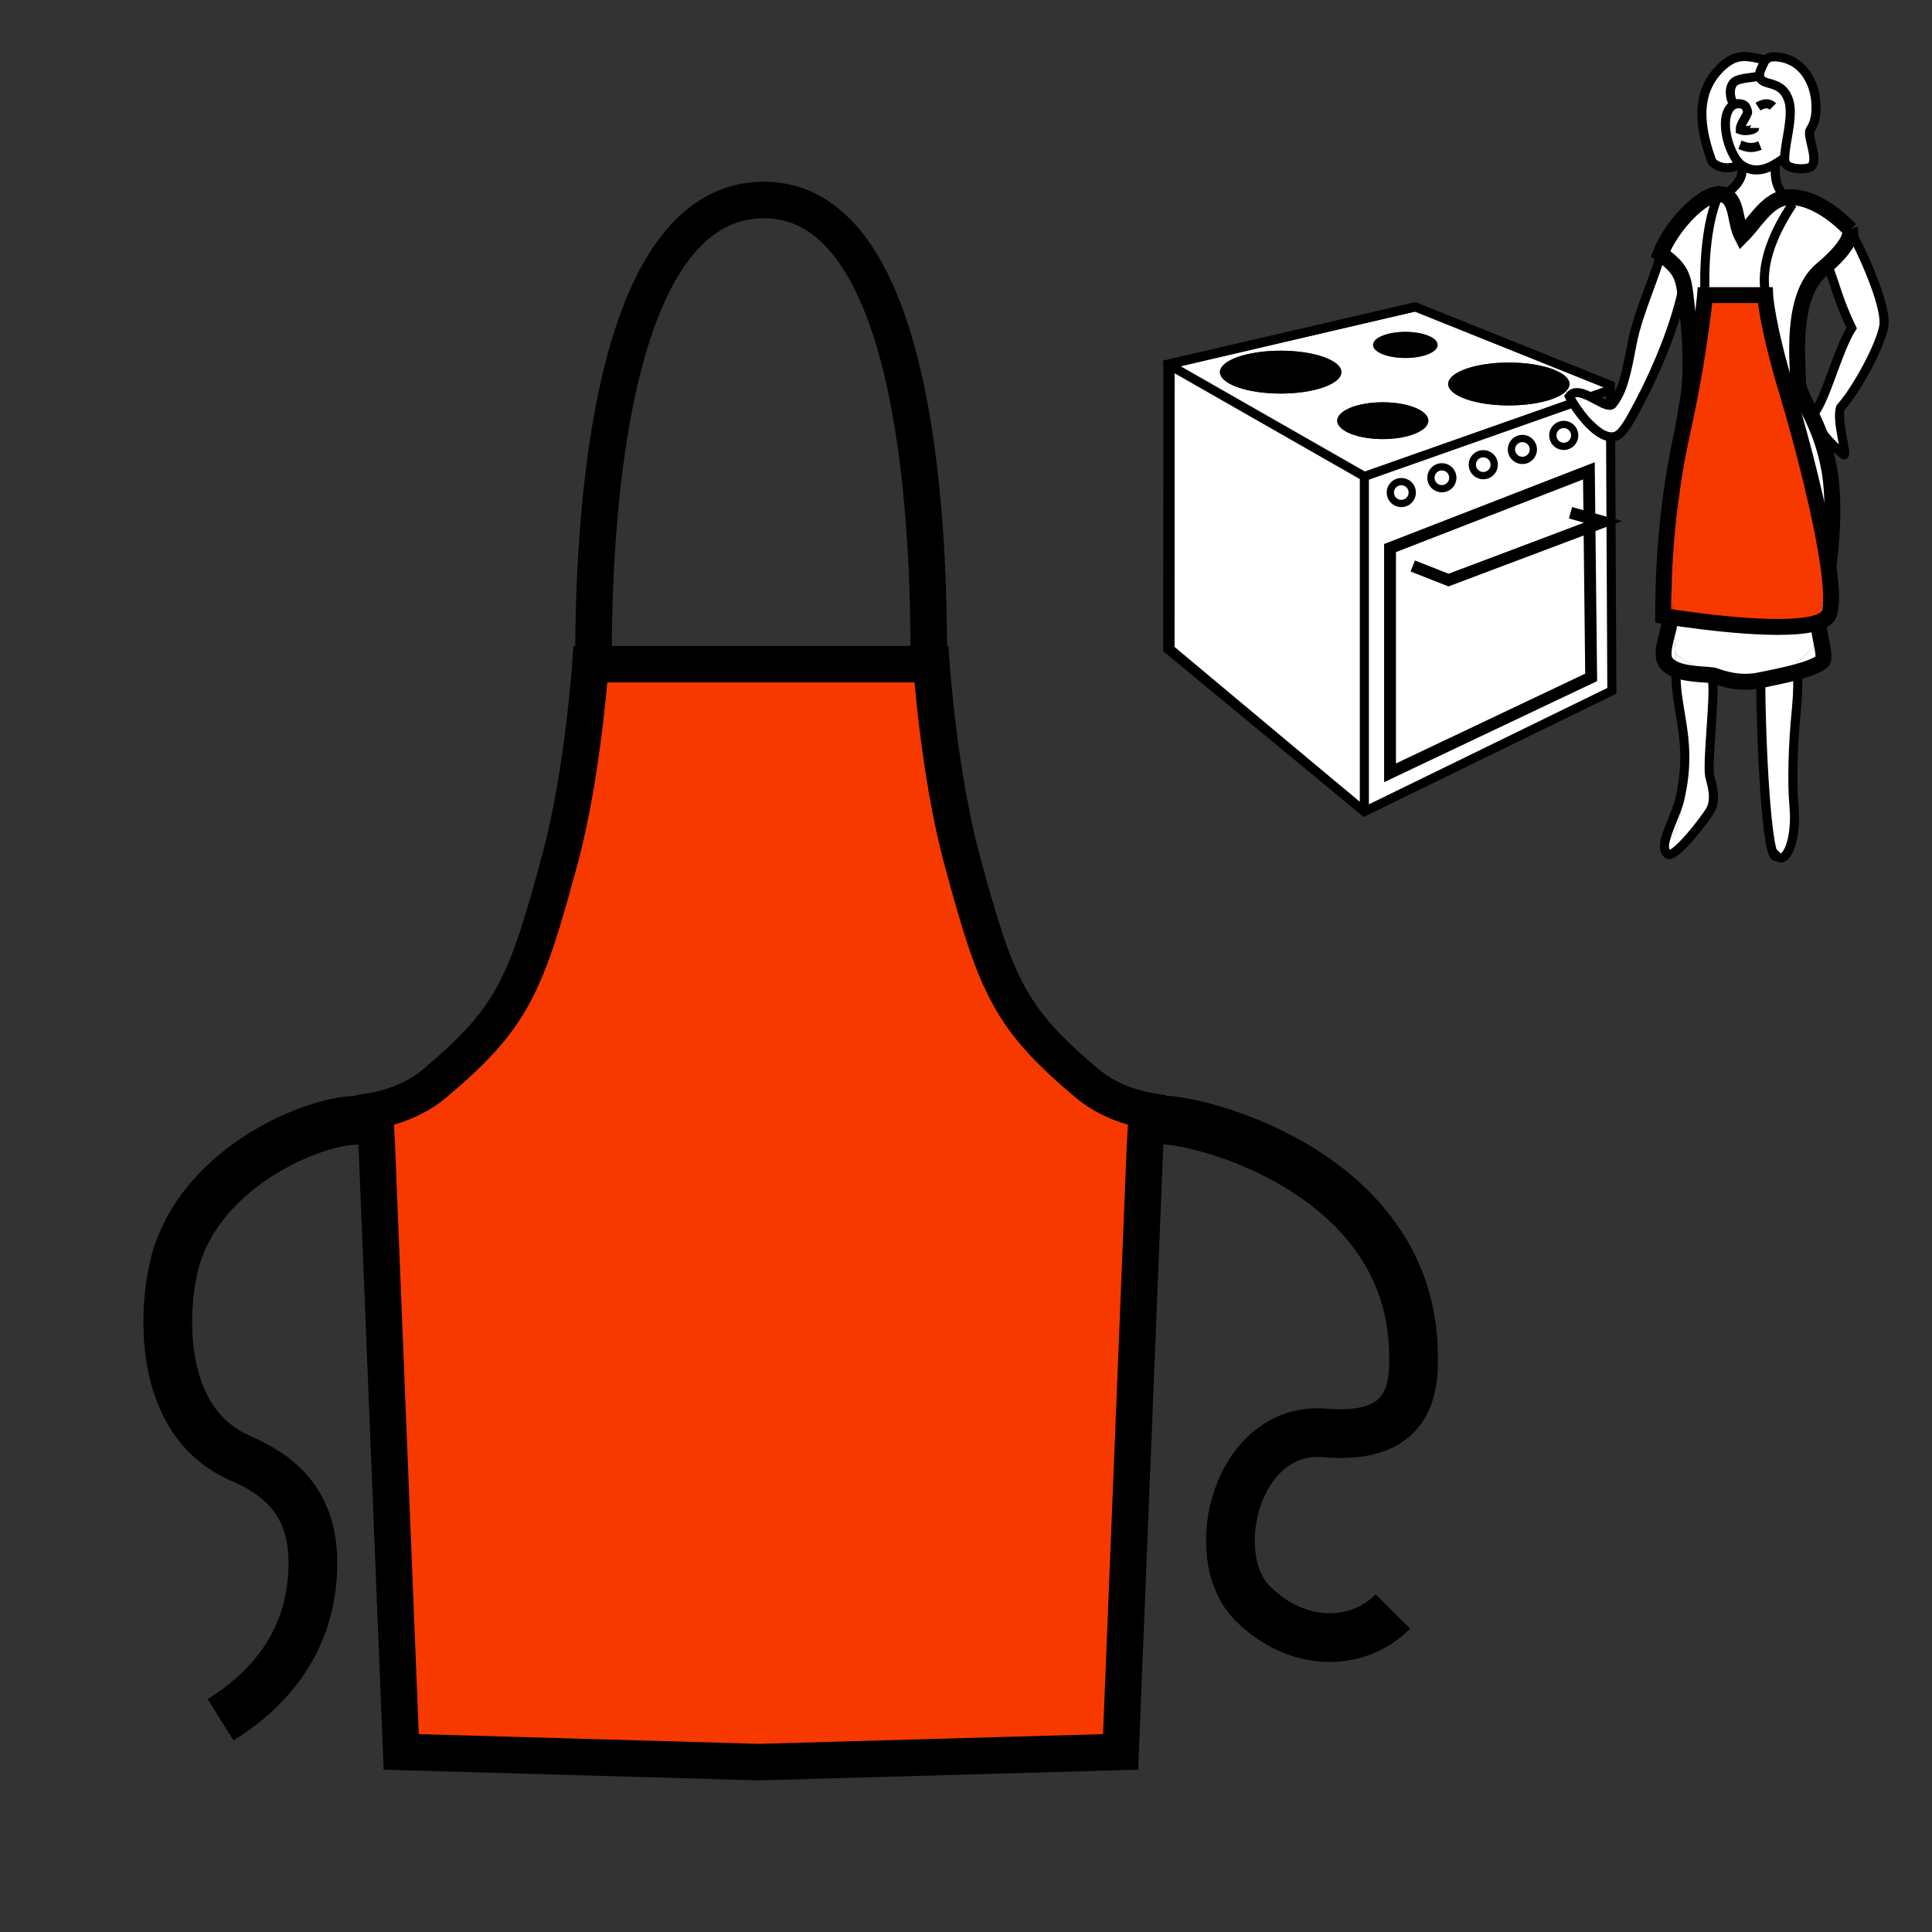 <?xml version="1.0" encoding="iso-8859-1"?>
<!-- Generator: Adobe Illustrator 12.0.1, SVG Export Plug-In . SVG Version: 6.00 Build 51448)  -->
<!DOCTYPE svg PUBLIC "-//W3C//DTD SVG 1.1//EN" "http://www.w3.org/Graphics/SVG/1.1/DTD/svg11.dtd">
<svg  version="1.1" id="Layer_1" xmlns="http://www.w3.org/2000/svg" xmlns:xlink="http://www.w3.org/1999/xlink" width="850.394" height="850.394"
	 viewBox="0 0 850.394 850.394" style="overflow:visible;enable-background:new 0 0 850.394 850.394;" xml:space="preserve">
<rect x="0" y="0" width="850.394" height="850.394" fill="#333333" stroke="none"/>
<g id="XMLID_1_">
	<g>
		<path style="fill:#F73900;" d="M504.857,488.852l-0.89,16.081l-10.723,266.188l-157.872,4.461l-2.345,0.008l-156.425-4.469
			L165.881,504.94l-0.889-16.08c0,0,14.956-2.432,25.899-11.612c34.608-29.03,40.422-42.877,55.606-99.151
			c10.109-37.479,13.398-85.745,13.398-85.745h1.33l147.605-0.008h1.125c0,0,3.289,48.273,13.398,85.753
			c15.184,56.274,20.997,70.113,55.605,99.144C489.901,486.421,504.857,488.852,504.857,488.852z"/>
	</g>
	<g>
		<path style="fill:none;stroke:#000000;stroke-width:16.078;" d="M261.224,292.352h-1.33c0,0-3.289,48.266-13.398,85.745
			c-15.184,56.274-20.998,70.121-55.606,99.151c-10.943,9.181-25.899,11.612-25.899,11.612l0.889,16.08l10.723,266.181
			l156.425,4.469l2.345-0.008l157.872-4.461l10.723-266.188l0.89-16.081c0,0-14.956-2.431-25.899-11.611
			c-34.608-29.03-40.422-42.869-55.605-99.144c-10.109-37.479-13.398-85.753-13.398-85.753h-1.125L261.224,292.352z"/>
		<path style="fill:none;stroke:#000000;stroke-width:16.078;" d="M261.224,290.676c0-49.186,3.855-202.637,74.999-202.637
			c69.877,0,72.607,153.01,72.607,202.196"/>
		<path style="fill:none;stroke:#000000;stroke-width:21.438;" d="M158.336,493.163c-17.67-1.062-70.585,19.433-81.654,63.646
			c-4.319,17.269-8.929,68.492,29.195,85.084c14.649,6.373,31.854,17.474,31.854,45.897c0,27.135-12.068,51.334-40.634,69.201"/>
		<path style="fill:none;stroke:#000000;stroke-width:21.438;" d="M509.31,492.943c17.67-1.063,109.167,22.563,112.746,99.379
			c0.826,17.78-0.023,41.696-38.849,38.4c-38.864-3.297-52.938,53.945-31.854,75.037c19.181,19.181,45.693,19.652,61.766,3.572"/>
	</g>
</g>
<g id="XMLID_4_">
	<g>
		<g id="XMLID_25_">
			<g>
				<path style="fill:#FFFFFF;" d="M811.54,200.198c-3.271-2.6-9.96-9.18-12.45-14.47c-0.57-1.22-0.93-2.37-0.96-3.39
					c5.351-5.81,10.67-28.23,16.91-37.93c-5.91-12.28-6.91-18.36-10.67-27.92c11.64-10.43,10.12-15.07,9.979-15.42
					c8.021,15.15,16.2,35.1,14.801,42.7c-1.561,8.43-11.551,27.21-18.971,35.61C808.11,184.918,813.41,200.918,811.54,200.198z"/>
				<path style="fill:#FFFFFF;" d="M804.84,249.538c1.311,9.55,1.601,17.08,0.22,20.74c-0.569,1.51-2.09,2.66-4.34,3.51
					C802.33,266.348,803.78,258.018,804.84,249.538z"/>
				<path style="fill:#F73900;" d="M776.98,129.898c0,0,0.539,12.55,9.739,42.98c6.25,20.64,15.03,54.22,18.12,76.66
					c-1.06,8.48-2.51,16.81-4.12,24.25c-13.229,5.06-51.38-0.07-64.31-2.01l4.479-83.36c4.42-19.96,7.061-37.7,8.42-48.28
					c0.131-0.91,0.23-1.77,0.341-2.57c0.39-3.04,0.619-5.23,0.739-6.47c0.021-0.23,0.04-0.42,0.061-0.58
					c0.01-0.09,0.02-0.16,0.02-0.23c0.03-0.26,0.04-0.39,0.04-0.39H776.98z"/>
				<path style="fill:#FFFFFF;" d="M791.25,291.248c2.25-1.76,4.48-3.76,6.72-6c0.931-3.47,1.87-7.33,2.75-11.46
					c-0.88,4.13,3.53,15.7,1.28,17.46c-2.2,1.72-6.29,3.2-10.72,4.44c0-0.07,0-0.15,0-0.23
					C791.27,293.898,791.25,292.478,791.25,291.248z"/>
				<path style="fill:#FFFFFF;" d="M789.02,89.788l0.141-2.98c13.17,0.76,25.18,14.24,25.18,14.24c0,0.01,0.01,0.01,0.01,0.02
					c0.141,0.35,1.66,4.99-9.979,15.42c-0.78,0.7-1.62,1.43-2.521,2.18c-13.939,11.62-10.43,40.91-10.43,48.93
					c0,4.88,3.61,9.98,7.34,18.28c2.4,5.35,4.86,12.02,6.431,20.83c2.14,12.01,1.54,27.67-0.351,42.83
					c-3.09-22.44-11.87-56.02-18.12-76.66c-9.2-30.43-9.739-42.98-9.739-42.98C776.98,125.888,773.17,113.578,789.02,89.788z"/>
				<path style="fill:#FFFFFF;" d="M791.28,295.688c-6.17,1.72-13,2.95-16.28,3.67c5.63-1.23,10.98-3.99,16.25-8.11
					c0,1.23,0.02,2.65,0.03,4.21C791.28,295.538,791.28,295.618,791.28,295.688z"/>
				<path style="fill:#FFFFFF;" d="M775,299.358c-6.27,1.37-12.9,0.84-20.16-1.86c-5.33-1.98-11.02-5.14-17.16-9.57
					c-0.569-5.4-0.989-10.81-1.27-16.15c12.93,1.94,51.08,7.07,64.31,2.01c-0.88,4.13-1.819,7.99-2.75,11.46
					c-2.239,2.24-4.47,4.24-6.72,6C785.98,295.368,780.63,298.128,775,299.358z"/>
				<path style="fill:#FFFFFF;" d="M782.14,376.798c-4.609,4.61-7.13-53.72-7.14-77.44c3.28-0.72,10.11-1.95,16.28-3.67
					c0.029,4.4,0.02,9.91-0.5,15.71c-0.03,0.32-0.061,0.65-0.09,0.98c-1.54,15.48-1.99,32.24-1.051,42.32
					C791.03,369.588,786.15,380.798,782.14,376.798z"/>
				<path style="fill:#FFFFFF;" d="M777.15,26.438c1.51-1.71,4.069-1.6,6.729-1.14c10.101,1.72,15.2,11.59,15.45,20.82
					c0.12,4.37-0.28,7.47-2.561,11.13c-1.72,2.76,5.04,15.14-0.779,16.69c-2.55,0.68-7.71,0.51-9.63-1.45
					c-0.591-0.6-0.811-1.7-0.801-3.16c0.021-6.02,3.91-18.06,1.851-24.88c-2.5-8.29-9.29-6.97-11.78-9.04
					c-0.71-0.6-1.05-1.26-1.14-1.98c-0.221-1.8,1.12-3.89,1.859-5.68C776.57,27.218,776.83,26.788,777.15,26.438z"/>
				<path style="fill:#FFFFFF;" d="M763.1,46.138l-0.56-1.35c-1.48-2.86-1.38-8.05,1.92-9.38c3.1-1.26,6.66-1.1,9.84-1.95l0.19-0.03
					c0.09,0.72,0.43,1.38,1.14,1.98c2.49,2.07,9.28,0.75,11.78,9.04c2.06,6.82-1.83,18.86-1.851,24.88
					c-1.449,1.13-2.84,2.08-4.17,2.85v0.01c-5.63,3.26-10.3,3.43-14.47,0.69c-0.11-0.06-0.21-0.13-0.32-0.2
					c-0.279-0.19-0.55-0.41-0.819-0.68c-4.95-4.64-9.2-19.68-3.84-25.04C762.28,46.618,762.68,46.338,763.1,46.138z"/>
				<path style="fill:#FFFFFF;" d="M766.69,103.758c-2.921-5.62-2.051-15.41-7.37-17.77c3.85-3.51,8.41-6.94,7.279-12.61l0.32-0.5
					c4.17,2.74,8.84,2.57,14.47-0.69c0,4.12-0.58,10.34,5,14.7C777.77,87.988,772.73,97.708,766.69,103.758z"/>
				<path style="fill:#FFFFFF;" d="M762.54,44.788l0.56,1.35c-0.42,0.2-0.819,0.48-1.159,0.82c-5.36,5.36-1.11,20.4,3.84,25.04
					c-4.61,3.75-11.53,1.11-12.42-1.34c-7.07-19.28-4.99-31.83,3.739-40.57c7.271-7.27,12.17-5.31,20.051-3.65
					c-0.32,0.35-0.58,0.78-0.801,1.31c-0.739,1.79-2.08,3.88-1.859,5.68l-0.19,0.03c-3.18,0.85-6.74,0.69-9.84,1.95
					C761.16,36.738,761.06,41.928,762.54,44.788z"/>
				<path style="fill:#FFFFFF;" d="M776.98,129.898H750.51c0,0-1.609-27.61,6.101-44.43h0.01c1.04,0,1.93,0.19,2.7,0.52
					c5.319,2.36,4.449,12.15,7.37,17.77c6.04-6.05,11.079-15.77,19.699-16.87c0.53-0.07,1.07-0.11,1.63-0.11
					c0.381,0,0.761,0.01,1.141,0.03l-0.141,2.98C773.17,113.578,776.98,125.888,776.98,129.898z"/>
				<path style="fill:#FFFFFF;" d="M750.47,130.288c0,0.07-0.01,0.14-0.02,0.23C750.46,130.428,750.46,130.358,750.47,130.288z"/>
				<path style="fill:#FFFFFF;" d="M750.39,131.098c-0.12,1.24-0.35,3.43-0.739,6.47C750.01,134.568,750.26,132.348,750.39,131.098z
					"/>
				<path style="fill:#FFFFFF;" d="M737.68,287.928c6.141,4.43,11.83,7.59,17.16,9.57c-2.24-0.84-10.899-0.28-16.899-2.62
					C737.77,292.388,737.68,290.058,737.68,287.928z"/>
				<path style="fill:#FFFFFF;" d="M743.99,164.268c0.01-0.3,0.02-0.6,0.029-0.9C744.01,163.678,744,163.978,743.99,164.268z"/>
				<path style="fill:#FFFFFF;" d="M743.88,166.918c-0.02,0.48-0.05,0.94-0.08,1.38C743.83,167.858,743.86,167.398,743.88,166.918z"
					/>
				<path style="fill:#FFFFFF;" d="M743.33,173.568c0.03-0.26,0.06-0.54,0.1-0.83C743.39,173.028,743.36,173.308,743.33,173.568z"/>
				<path style="fill:#FFFFFF;" d="M743.43,172.738c0.13-1.19,0.261-2.68,0.37-4.44c0.03-0.44,0.061-0.9,0.08-1.38
					c0.05-0.83,0.09-1.71,0.11-2.65c0.01-0.29,0.02-0.59,0.029-0.9c0.171-6.64-0.05-15.71-1.399-27.05
					c-0.58-4.8-0.84-8.36-1.48-11.32c-1.109-5.07-3.359-8.42-10.27-13.33c5.28-12.96,18.41-26.19,25.74-26.2
					c-7.71,16.82-6.101,44.43-6.101,44.43s-0.01,0.13-0.04,0.39c-0.01,0.07-0.01,0.14-0.02,0.23c-0.021,0.16-0.04,0.35-0.061,0.58
					c-0.13,1.25-0.38,3.47-0.739,6.47c-0.11,0.8-0.21,1.66-0.341,2.57c-1.079,7.97-3.029,20.31-6.34,35.97
					c0.07-0.42,0.21-1.28,0.36-2.54C743.36,173.308,743.39,173.028,743.43,172.738z"/>
				<path style="fill:#FFFFFF;" d="M749.31,140.138c-1.359,10.58-4,28.32-8.42,48.28c1.141-7.58,2.021-11.99,2.021-11.99
					s0.02-0.11,0.06-0.32C746.28,160.448,748.23,148.108,749.31,140.138z"/>
				<path style="fill:#FFFFFF;" d="M739.87,315.818c1.26,7.68,2.39,15.73,1.26,25.91C741.29,332.978,740.64,324.118,739.87,315.818z
					"/>
				<path style="fill:#F73900;" d="M740.89,188.418l-4.479,83.36C734.62,237.398,738.37,205.168,740.89,188.418z"/>
				<path style="fill:#FFFFFF;" d="M739.31,352.078c0.881-3.7,1.46-7.13,1.82-10.35c-0.13,7.19-0.79,14.31-2.37,20.97
					c-1.01,4.28-4.29,7.63-6.13,9.83C732.66,367.408,737.77,358.568,739.31,352.078z"/>
				<path style="fill:#F73900;" d="M734.32,271.458c-1.45-0.23-2.261-0.37-2.261-0.37c0-30.71,3.21-57.34,8.801-82.53
					c0.01-0.05,0.02-0.09,0.029-0.14c-2.52,16.75-6.27,48.98-4.479,83.36C735.61,271.658,734.91,271.548,734.32,271.458z"/>
				<path style="fill:#FFFFFF;" d="M737.68,287.928c0,2.13,0.09,4.46,0.261,6.95c-2.04-0.8-3.78-1.93-4.841-3.57
					c-3.229-4.99,3.87-17.88,1.221-19.85c0.59,0.09,1.29,0.2,2.09,0.32C736.69,277.118,737.11,282.528,737.68,287.928z"/>
				<path style="fill:#FFFFFF;" d="M752.85,356.618c-1.64,3.01-16.97,23.4-19.22,18.9c-0.72-0.72-1.01-1.74-1-2.99
					c1.84-2.2,5.12-5.55,6.13-9.83c1.58-6.66,2.24-13.78,2.37-20.97c1.13-10.18,0-18.23-1.26-25.91
					c-0.71-7.62-1.53-14.77-1.93-20.94c6,2.34,14.659,1.78,16.899,2.62l-1.03,2.5c1.061,6.56-2.39,35.29-1.279,41.56
					C753.29,344.748,755.67,351.448,752.85,356.618z"/>
				<path style="fill:#FFFFFF;" d="M732.63,372.528c-0.01,1.25,0.28,2.27,1,2.99C730.48,375.518,730.99,374.468,732.63,372.528z"/>
				<path style="fill:#FFFFFF;" d="M713.42,190.478c-1.33,1.39-2.86,1.92-4.49,1.81v-0.35l-0.069-13.57
					c0.26-0.04,0.489-0.12,0.689-0.26c5.04-6.16,6.391-14.31,8.99-27.6c2.59-13.28,11.01-31.06,12.33-38.84
					c6.91,4.91,9.16,8.26,10.27,13.33c-3.06,16.84-11.89,37.68-19.17,51.55C717.42,185.228,715.62,188.168,713.42,190.478z"/>
				<path style="fill:#FFFFFF;" d="M692.38,177.358c3.71,6.11,10.76,14.55,16.55,14.93v0.24l0.551,111.54l-108.94,53.16v-147.52
					L692.38,177.358z M688.3,196.478c2.67,0,4.83-2.16,4.83-4.83c0-2.66-2.16-4.83-4.83-4.83c-2.66,0-4.819,2.17-4.819,4.83
					C683.48,194.318,685.64,196.478,688.3,196.478z M670.1,202.658c2.66,0,4.83-2.17,4.83-4.83c0-2.67-2.17-4.83-4.83-4.83
					c-2.67,0-4.83,2.16-4.83,4.83C665.27,200.488,667.43,202.658,670.1,202.658z M652.88,209.368c2.67,0,4.83-2.17,4.83-4.83
					c0-2.67-2.16-4.83-4.83-4.83s-4.83,2.16-4.83,4.83C648.05,207.198,650.21,209.368,652.88,209.368z M634.65,215.118
					c2.67,0,4.83-2.16,4.83-4.82c0-2.67-2.16-4.83-4.83-4.83c-2.66,0-4.82,2.16-4.82,4.83
					C629.83,212.958,631.99,215.118,634.65,215.118z M616.8,221.628c2.67,0,4.83-2.16,4.83-4.83c0-2.66-2.16-4.82-4.83-4.82
					c-2.66,0-4.83,2.16-4.83,4.82C611.97,219.468,614.14,221.628,616.8,221.628z M699.64,231.948l5.971-2.25l-6.011-1.68
					l-0.229-20.78l-87.53,34v98.92l88.53-42L699.64,231.948z"/>
				<path style="fill:#FFFFFF;" d="M700.01,174.668c3.48,1.74,6.931,4.01,8.851,3.7l0.069,13.57v0.35l-16.55-14.93L700.01,174.668z"
					/>
				<path style="fill:#FFFFFF;" d="M708.86,178.368c-1.92,0.31-5.37-1.96-8.851-3.7L708.86,178.368z"/>
				<polygon style="fill:#FFFFFF;" points="699.64,231.948 700.37,298.158 611.84,340.158 611.84,241.238 699.37,207.238 
					699.6,228.018 				"/>
				<path style="fill:#FFFFFF;" d="M691.87,173.418c2.08-1.35,5.12-0.25,8.14,1.25l-7.63,2.69c-0.64-1.05-1.17-2.03-1.59-2.89
					C691.11,174.018,691.47,173.678,691.87,173.418z"/>
				<path style="fill:#FFFFFF;" d="M708.93,192.288c-5.79-0.38-12.84-8.82-16.55-14.93L708.93,192.288z"/>
				<path style="fill:#FFFFFF;" d="M618.58,157.558c7.84,0,14.2-2.56,14.2-5.73c0-3.17-6.36-5.74-14.2-5.74s-14.2,2.57-14.2,5.74
					C604.38,154.998,610.74,157.558,618.58,157.558z M608.65,193.268c11.069,0,20.05-3.63,20.05-8.1c0-4.47-8.98-8.1-20.05-8.1
					c-11.07,0-20.051,3.63-20.051,8.1C588.6,189.638,597.58,193.268,608.65,193.268z M692.38,177.358l-91.84,32.35l-85.51-48.85
					v-0.57l107.859-25.21l62.13,24.94l-1.069,2.66c-4.891-1.9-11.94-3.09-19.78-3.09c-14.76,0-26.72,4.22-26.72,9.43
					c0,5.21,11.96,9.43,26.72,9.43c11.53,0,21.35-2.58,25.1-6.19l2.601,1.16c-0.4,0.26-0.76,0.6-1.08,1.05
					C691.21,175.328,691.74,176.308,692.38,177.358z M563.7,173.228c14.76,0,26.72-4.22,26.72-9.43c0-5.2-11.96-9.43-26.72-9.43
					s-26.72,4.23-26.72,9.43C536.98,169.008,548.94,173.228,563.7,173.228z"/>
				<path d="M637.45,169.018c0-5.21,11.96-9.43,26.72-9.43c7.84,0,14.89,1.19,19.78,3.09c4.31,1.68,6.939,3.9,6.939,6.34
					c0,1.14-0.569,2.23-1.62,3.24c-3.75,3.61-13.569,6.19-25.1,6.19C649.41,178.448,637.45,174.228,637.45,169.018z"/>
				<path style="fill:#FFFFFF;" d="M688.3,186.818c2.67,0,4.83,2.17,4.83,4.83c0,2.67-2.16,4.83-4.83,4.83
					c-2.66,0-4.819-2.16-4.819-4.83C683.48,188.988,685.64,186.818,688.3,186.818z"/>
				<path style="fill:#FFFFFF;" d="M685.02,160.018l23.801,9.55l0.01,2h-0.01l-8.811,3.1c-3.02-1.5-6.06-2.6-8.14-1.25l-2.601-1.16
					c1.051-1.01,1.62-2.1,1.62-3.24c0-2.44-2.63-4.66-6.939-6.34L685.02,160.018z"/>
				<path style="fill:#FFFFFF;" d="M670.1,192.998c2.66,0,4.83,2.16,4.83,4.83c0,2.66-2.17,4.83-4.83,4.83
					c-2.67,0-4.83-2.17-4.83-4.83C665.27,195.158,667.43,192.998,670.1,192.998z"/>
				<path style="fill:#FFFFFF;" d="M652.88,199.708c2.67,0,4.83,2.16,4.83,4.83c0,2.66-2.16,4.83-4.83,4.83s-4.83-2.17-4.83-4.83
					C648.05,201.868,650.21,199.708,652.88,199.708z"/>
				<path style="fill:#FFFFFF;" d="M634.65,215.118c-2.66,0-4.82-2.16-4.82-4.82c0-2.67,2.16-4.83,4.82-4.83
					c2.67,0,4.83,2.16,4.83,4.83C639.48,212.958,637.32,215.118,634.65,215.118z"/>
				<path d="M608.65,177.068c11.069,0,20.05,3.63,20.05,8.1c0,4.47-8.98,8.1-20.05,8.1c-11.07,0-20.051-3.63-20.051-8.1
					C588.6,180.698,597.58,177.068,608.65,177.068z"/>
				<path d="M618.58,157.558c-7.84,0-14.2-2.56-14.2-5.73c0-3.17,6.36-5.74,14.2-5.74s14.2,2.57,14.2,5.74
					C632.78,154.998,626.42,157.558,618.58,157.558z"/>
				<path style="fill:#FFFFFF;" d="M616.8,221.628c-2.66,0-4.83-2.16-4.83-4.83c0-2.66,2.17-4.82,4.83-4.82
					c2.67,0,4.83,2.16,4.83,4.82C621.63,219.468,619.47,221.628,616.8,221.628z"/>
				<polygon style="fill:#FFFFFF;" points="600.54,209.708 600.54,357.228 515,285.698 515.03,163.278 516,163.258 				"/>
				<path d="M563.7,154.368c14.76,0,26.72,4.23,26.72,9.43c0,5.21-11.96,9.43-26.72,9.43s-26.72-4.22-26.72-9.43
					C536.98,158.598,548.94,154.368,563.7,154.368z"/>
				<polygon style="fill:#FFFFFF;" points="515.03,160.858 600.54,209.708 516,163.258 515.03,163.278 				"/>
				<polygon style="fill:#FFFFFF;" points="515.03,160.288 515.03,160.858 514.03,160.288 622.89,135.078 				"/>
				<polygon style="fill:#FFFFFF;" points="515.03,160.858 515.03,163.278 514.08,163.288 514.03,160.288 				"/>
				<polygon style="fill:#FFFFFF;" points="515.03,163.278 515,285.698 600.54,357.228 514,285.698 514.08,163.288 				"/>
			</g>
			<g>
				<polyline style="fill:none;stroke:#000000;stroke-width:4;" points="514.08,163.288 514.03,160.288 622.89,135.078 				"/>
				<polyline style="fill:none;stroke:#000000;stroke-width:4;" points="600.54,357.228 514,285.698 514.08,163.288 514,162.258 
									"/>
				<polygon style="fill:none;stroke:#000000;stroke-width:5.216;" points="699.6,228.018 699.37,207.238 611.84,241.238 
					611.84,340.158 700.37,298.158 699.64,231.948 				"/>
				<polyline style="fill:none;stroke:#000000;stroke-width:5.216;" points="621.84,249.128 637.58,255.328 699.64,231.948 
					705.61,229.698 699.6,228.018 691.28,225.698 				"/>
				<path style="fill:none;stroke:#000000;stroke-width:3.205;" d="M674.93,197.828c0,2.66-2.17,4.83-4.83,4.83
					c-2.67,0-4.83-2.17-4.83-4.83c0-2.67,2.16-4.83,4.83-4.83C672.76,192.998,674.93,195.158,674.93,197.828z"/>
				<path style="fill:none;stroke:#000000;stroke-width:3.205;" d="M621.63,216.798c0,2.67-2.16,4.83-4.83,4.83
					c-2.66,0-4.83-2.16-4.83-4.83c0-2.66,2.17-4.82,4.83-4.82C619.47,211.978,621.63,214.138,621.63,216.798z"/>
				<path style="fill:none;stroke:#000000;stroke-width:3.205;" d="M657.71,204.538c0,2.66-2.16,4.83-4.83,4.83
					s-4.83-2.17-4.83-4.83c0-2.67,2.16-4.83,4.83-4.83S657.71,201.868,657.71,204.538z"/>
				<path style="fill:none;stroke:#000000;stroke-width:3.205;" d="M693.13,191.648c0,2.67-2.16,4.83-4.83,4.83
					c-2.66,0-4.819-2.16-4.819-4.83c0-2.66,2.159-4.83,4.819-4.83C690.97,186.818,693.13,188.988,693.13,191.648z"/>
				<path style="fill:none;stroke:#000000;stroke-width:3.205;" d="M639.48,210.298c0,2.66-2.16,4.82-4.83,4.82
					c-2.66,0-4.82-2.16-4.82-4.82c0-2.67,2.16-4.83,4.82-4.83C637.32,205.468,639.48,207.628,639.48,210.298z"/>
				<path style="fill:none;stroke:#000000;stroke-width:7;" d="M756.61,85.468c-7.33,0.01-20.46,13.24-25.74,26.2
					c6.91,4.91,9.16,8.26,10.27,13.33c0.641,2.96,0.9,6.52,1.48,11.32c1.35,11.34,1.57,20.41,1.399,27.05
					c-0.01,0.3-0.02,0.6-0.029,0.9c-0.021,0.94-0.061,1.82-0.11,2.65c-0.02,0.48-0.05,0.94-0.08,1.38
					c-0.109,1.76-0.24,3.25-0.37,4.44c-0.04,0.29-0.069,0.57-0.1,0.83c-0.15,1.26-0.29,2.12-0.36,2.54
					c-0.04,0.21-0.06,0.32-0.06,0.32s-0.88,4.41-2.021,11.99"/>
				<path style="fill:none;stroke:#000000;stroke-width:7;" d="M814.34,101.048c0,0-12.01-13.48-25.18-14.24
					c-0.38-0.02-0.76-0.03-1.141-0.03c-0.56,0-1.1,0.04-1.63,0.11c-8.62,1.1-13.659,10.82-19.699,16.87
					c-2.921-5.62-2.051-15.41-7.37-17.77c-0.771-0.33-1.66-0.52-2.7-0.52"/>
				<path style="fill:none;stroke:#000000;stroke-width:7;" d="M804.84,249.538c1.891-15.16,2.49-30.82,0.351-42.83
					c-1.57-8.81-4.03-15.48-6.431-20.83c-3.729-8.3-7.34-13.4-7.34-18.28c0-8.02-3.51-37.31,10.43-48.93
					c0.9-0.75,1.74-1.48,2.521-2.18c11.64-10.43,10.12-15.07,9.979-15.42"/>
				<path style="fill:none;stroke:#000000;stroke-width:7;" d="M734.31,271.448l0.011,0.01c2.649,1.97-4.45,14.86-1.221,19.85
					c1.061,1.64,2.801,2.77,4.841,3.57c6,2.34,14.659,1.78,16.899,2.62c7.26,2.7,13.891,3.23,20.16,1.86
					c3.28-0.72,10.11-1.95,16.28-3.67c4.43-1.24,8.52-2.72,10.72-4.44c2.25-1.76-2.16-13.33-1.28-17.46"/>
				<path style="fill:none;stroke:#000000;stroke-width:7;" d="M750.51,129.898h26.471c0,0,0.539,12.55,9.739,42.98
					c6.25,20.64,15.03,54.22,18.12,76.66c1.311,9.55,1.601,17.08,0.22,20.74c-0.569,1.51-2.09,2.66-4.34,3.51
					c-13.229,5.06-51.38-0.07-64.31-2.01c-0.8-0.12-1.5-0.23-2.09-0.32c-1.45-0.23-2.261-0.37-2.261-0.37
					c0-30.71,3.21-57.34,8.801-82.53c0.01-0.05,0.02-0.09,0.029-0.14c4.42-19.96,7.061-37.7,8.42-48.28
					c0.131-0.91,0.23-1.77,0.341-2.57c0.359-3,0.609-5.22,0.739-6.47c0.021-0.23,0.04-0.42,0.061-0.58
					c0.01-0.09,0.01-0.16,0.02-0.23C750.5,130.028,750.51,129.898,750.51,129.898z"/>
				<path style="fill:none;stroke:#000000;stroke-width:4;" d="M776.98,129.898c0-4.01-3.811-16.32,12.039-40.11"/>
				<path style="fill:none;stroke:#000000;stroke-width:4;" d="M750.51,129.898c0,0-1.609-27.61,6.101-44.43h0.01
					c0.45-1.01,0.95-1.98,1.479-2.9"/>
				<path style="fill:none;stroke:#000000;stroke-width:4;" d="M758.53,86.728c0.26-0.25,0.52-0.49,0.79-0.74
					c3.85-3.51,8.41-6.94,7.279-12.61"/>
				<path style="fill:none;stroke:#000000;stroke-width:4;" d="M781.39,72.188c0,4.12-0.58,10.34,5,14.7
					c0.13,0.1,0.271,0.2,0.41,0.3"/>
				<path style="fill:none;stroke:#000000;stroke-width:4;" d="M765.87,63.758c2.97,1.1,4.96,1.85,8.82,0.3"/>
				<path style="fill:none;stroke:#000000;stroke-width:4;" d="M773.81,46.978c1.261-0.82,4.261-2.38,6.551-0.09"/>
				<path style="fill:none;stroke:#000000;stroke-width:4;" d="M785.7,69.218c-0.05,0.04-0.09,0.07-0.141,0.11
					c-1.449,1.13-2.84,2.08-4.17,2.85v0.01c-5.63,3.26-10.3,3.43-14.47,0.69c-0.11-0.06-0.21-0.13-0.32-0.2
					c-0.279-0.19-0.55-0.41-0.819-0.68c-4.95-4.64-9.2-19.68-3.84-25.04c0.34-0.34,0.739-0.62,1.159-0.82
					c2.051-0.99,4.73-0.41,5.4,1c0.81,1.7,0.94,2.19,0.4,3.28c-1.32,2.7-2.92,4.54-2.92,6.68c2.51,1.01,6.35-0.15,6.35-0.77"/>
				<path style="fill:none;stroke:#000000;stroke-width:4;" d="M774.49,33.428c0.09,0.72,0.43,1.38,1.14,1.98
					c2.49,2.07,9.28,0.75,11.78,9.04c2.06,6.82-1.83,18.86-1.851,24.88c-0.01,1.46,0.21,2.56,0.801,3.16
					c1.92,1.96,7.08,2.13,9.63,1.45c5.819-1.55-0.94-13.93,0.779-16.69c2.28-3.66,2.681-6.76,2.561-11.13
					c-0.25-9.23-5.35-19.1-15.45-20.82c-2.66-0.46-5.22-0.57-6.729,1.14c-0.32,0.35-0.58,0.78-0.801,1.31
					C775.61,29.538,774.27,31.628,774.49,33.428z"/>
				<path style="fill:none;stroke:#000000;stroke-width:4;" d="M762.54,44.788c-1.48-2.86-1.38-8.05,1.92-9.38
					c3.1-1.26,6.66-1.1,9.84-1.95"/>
				<path style="fill:none;stroke:#000000;stroke-width:4;" d="M777.15,26.438c-7.881-1.66-12.78-3.62-20.051,3.65
					c-8.729,8.74-10.81,21.29-3.739,40.57c0.89,2.45,7.81,5.09,12.42,1.34c0.01,0,0.01,0,0.02-0.01"/>
				<path style="fill:none;stroke:#000000;stroke-width:4;" d="M804.37,116.488c3.76,9.56,4.76,15.64,10.67,27.92
					c-6.24,9.7-11.56,32.12-16.91,37.93c0.03,1.02,0.39,2.17,0.96,3.39c2.49,5.29,9.18,11.87,12.45,14.47
					c1.87,0.72-3.43-15.28-1.36-20.82c7.42-8.4,17.41-27.18,18.971-35.61c1.399-7.6-6.78-27.55-14.801-42.7
					c0-0.01-0.01-0.01-0.01-0.02"/>
				<path style="fill:none;stroke:#000000;stroke-width:4;" d="M737.68,296.248c-0.01,6.97,1.13,13.14,2.19,19.57
					c1.26,7.68,2.39,15.73,1.26,25.91c-0.36,3.22-0.939,6.65-1.82,10.35c-1.54,6.49-6.649,15.33-6.68,20.45
					c-0.01,1.25,0.28,2.27,1,2.99c2.25,4.5,17.58-15.89,19.22-18.9c2.82-5.17,0.44-11.87-0.319-15.06
					c-1.11-6.27,2.34-35,1.279-41.56"/>
				<path style="fill:none;stroke:#000000;stroke-width:4;" d="M775,298.838c0,0.17,0,0.34,0,0.52c0.01,23.72,2.53,82.05,7.14,77.44
					c4.011,4,8.891-7.21,7.5-22.1c-0.939-10.08-0.489-26.84,1.051-42.32c0.029-0.33,0.06-0.66,0.09-0.98
					c0.7-7.53,0.51-11.08,0.5-15.71c0-0.07,0-0.15,0-0.23"/>
				<polyline style="fill:none;stroke:#000000;stroke-width:4;" points="708.86,178.368 708.83,171.568 708.82,169.568 
					685.02,160.018 622.89,135.078 515.03,160.288 515.03,160.858 515.03,163.278 515,285.698 600.54,357.228 709.48,304.068 
					708.93,192.528 				"/>
				<polyline style="fill:none;stroke:#000000;stroke-width:4;" points="514.03,160.288 515.03,160.858 600.54,209.708 
					600.54,357.228 				"/>
				<line style="fill:none;stroke:#000000;stroke-width:4;" x1="692.38" y1="177.358" x2="600.54" y2="209.708"/>
				<line style="fill:none;stroke:#000000;stroke-width:4;" x1="708.82" y1="171.568" x2="700.01" y2="174.668"/>
				<path style="fill:none;stroke:#000000;stroke-width:4;" d="M730.87,111.668c-1.32,7.78-9.74,25.56-12.33,38.84
					c-2.6,13.29-3.95,21.44-8.99,27.6c-0.2,0.14-0.43,0.22-0.689,0.26c-1.92,0.31-5.37-1.96-8.851-3.7c-3.02-1.5-6.06-2.6-8.14-1.25
					c-0.4,0.26-0.76,0.6-1.08,1.05c0.42,0.86,0.95,1.84,1.59,2.89c3.71,6.11,10.76,14.55,16.55,14.93c1.63,0.11,3.16-0.42,4.49-1.81
					c2.2-2.31,4-5.25,8.55-13.93c7.28-13.87,16.11-34.71,19.17-51.55"/>
			</g>
		</g>
	</g>
</g>
<rect style="fill:none;" width="850.394" height="850.394"/>
</svg>
